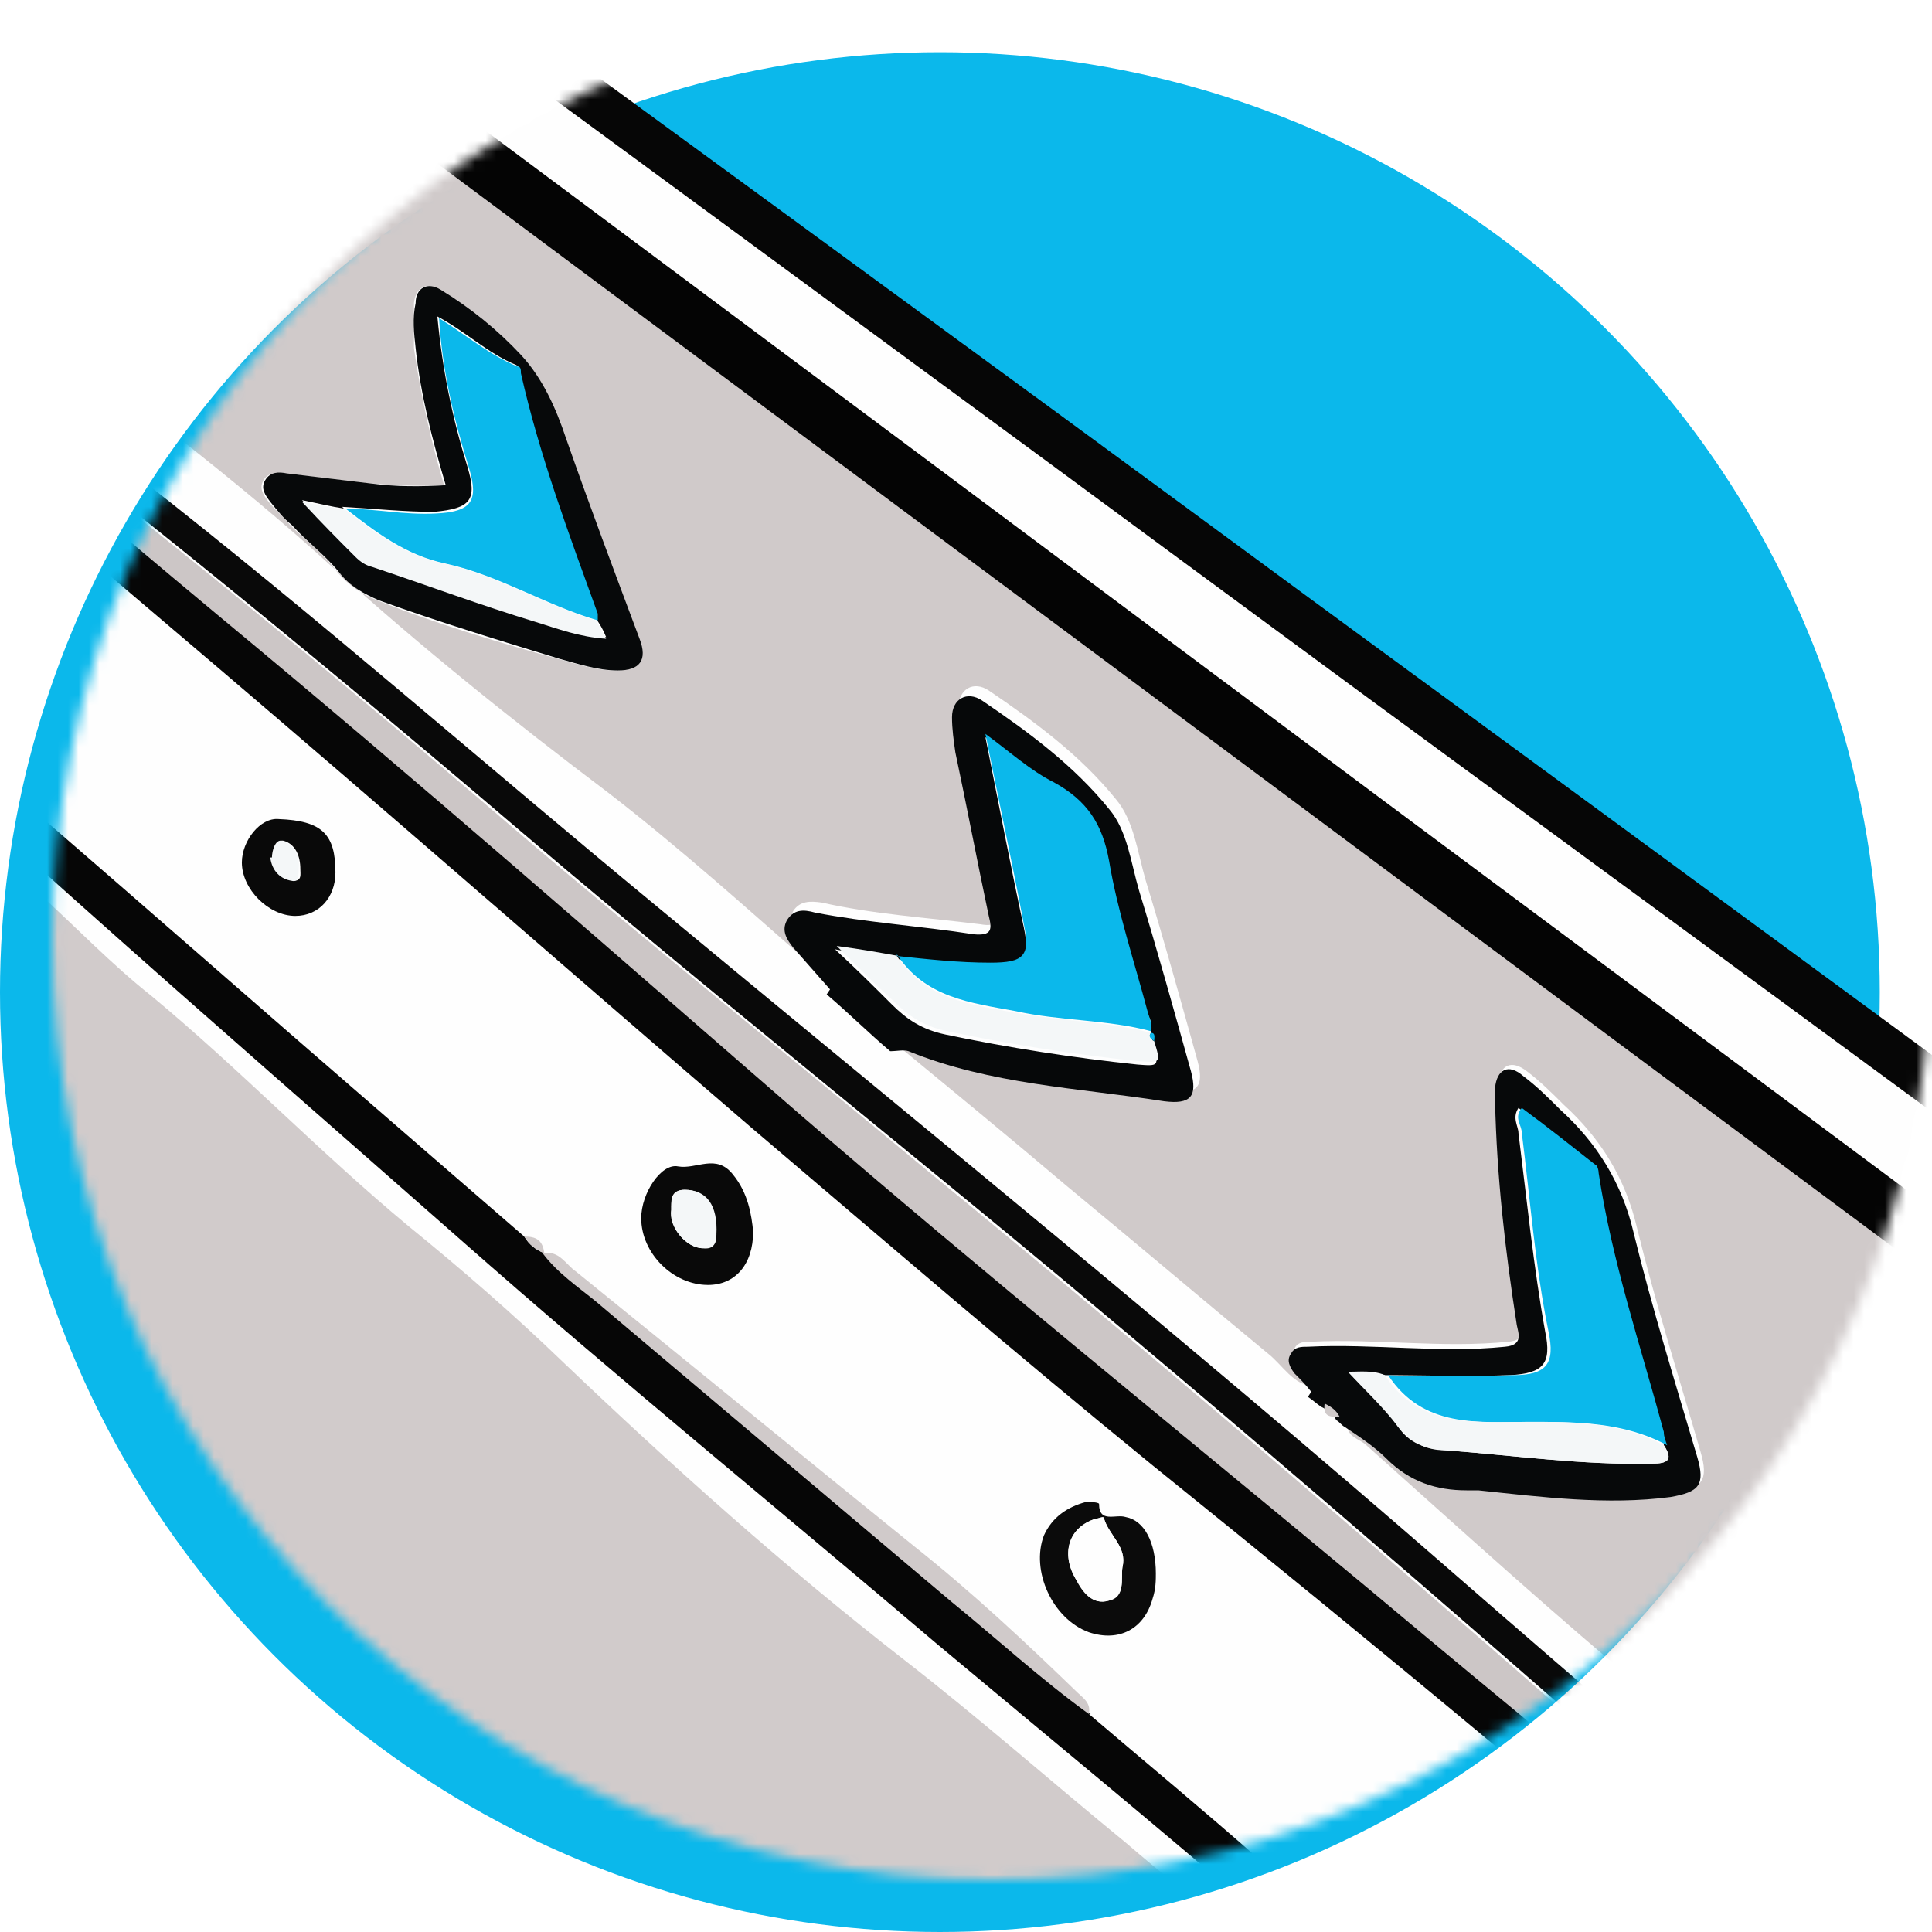 <svg width="185" height="185" viewBox="0 0 185 185" fill="none" xmlns="http://www.w3.org/2000/svg">
<g filter="url(#filter0_d_2557_166124)">
<circle cx="95" cy="90" r="90" fill="#0BB8EB"/>
</g>
<mask id="mask0_2557_166124" style="mask-type:alpha" maskUnits="userSpaceOnUse" x="5" y="0" width="180" height="180">
<circle cx="95" cy="90" r="90" fill="white"/>
</mask>
<g mask="url(#mask0_2557_166124)">
<path d="M301.24 186.52L-25 -52.043V186.52H301.24Z" fill="#FEFEFE"/>
<path d="M236.12 186.52C219.8 186.52 203.48 186.52 187.32 186.52C184.92 186.52 183.8 184.761 182.36 183.482C174.36 176.607 166.52 169.251 158.36 162.536C148.92 154.701 139.96 146.546 130.84 138.392C130.2 137.752 128.76 137.592 129.08 136.153C130.36 137.113 131.96 137.912 133.08 139.191C135.16 141.43 137.88 142.069 140.76 142.229C141.08 142.229 141.56 142.229 141.88 142.229C147.96 142.709 154.04 143.668 160.28 142.869C163 142.549 163.64 141.749 162.84 139.031C160.76 131.836 158.52 124.801 156.76 117.605C155.64 112.808 153.24 108.971 149.72 105.773C148.6 104.654 147.48 103.535 146.2 102.575C144.76 101.456 143.64 101.936 143.48 103.694C143.48 104.174 143.48 104.654 143.48 104.974C143.64 112.169 144.6 119.364 145.56 126.4C145.56 127.359 146.2 128.318 144.44 128.478C138.04 129.118 131.8 128.158 125.56 128.478C124.92 128.478 124.28 128.478 123.96 129.118C123.48 129.757 123.8 130.397 124.28 131.037C124.76 131.676 125.4 132.316 125.88 132.795C123.8 132.635 122.84 130.717 121.4 129.597C115 124.321 108.6 118.884 102.2 113.608C96.92 109.131 91.48 104.654 86.04 100.177C86.04 100.177 86.04 99.857 85.88 99.697C86.52 99.697 87 99.697 87.64 99.697C95.48 102.895 103.96 103.215 112.12 104.494C114.68 104.814 115.32 104.014 114.68 101.616C113.08 95.86 111.48 90.103 109.72 84.347C108.92 81.629 108.6 78.591 106.84 76.512C103.48 72.355 99.16 69.157 94.68 66.119C93.24 65.16 91.8 65.959 91.8 67.718C91.8 68.837 91.8 69.957 92.12 71.076C93.08 76.353 94.2 81.629 95.32 86.746C95.64 88.025 95.64 88.824 93.88 88.504C88.76 87.865 83.64 87.545 78.68 86.426C77.56 86.266 76.6 86.266 75.96 87.225C75.48 88.185 75.96 89.144 76.6 89.784C77.72 91.063 79 92.502 80.12 93.781C79.32 93.941 78.84 93.461 78.36 92.982C71.8 87.225 65.24 81.309 58.2 75.873C49.08 68.997 40.12 61.802 31.64 54.127C22.52 45.813 12.6 38.457 2.84 30.942C-3.88 25.826 -11.24 21.669 -18.12 16.552C-19.08 15.752 -20.2 15.113 -21.16 14.153C-22.12 13.194 -23.24 12.874 -24.52 13.354V-34.934C-23.88 -34.934 -23.56 -34.614 -23.24 -34.295C3.8 -14.148 30.84 5.999 57.72 25.986C90.36 50.29 123 74.594 155.64 98.898C189.72 124.321 223.96 149.744 258.04 175.167C262.36 178.365 267 181.563 271.16 185.081C270.84 185.721 270.2 185.561 269.56 185.561C263 185.561 256.44 185.561 249.88 185.561C246.84 180.924 242.52 177.406 238.2 174.048C236.92 173.089 236.12 173.569 236.12 175.327C236.12 178.845 236.12 182.203 236.44 185.721L236.12 186.52ZM209.88 185.081C210.2 185.081 210.68 185.081 211 185.081C214.2 185.081 214.68 184.122 213.88 181.084C211.8 174.048 210.04 167.173 207.64 160.297C206.04 155.5 205.56 150.224 201.72 146.386C197.88 142.549 193.56 139.351 189.24 136.313C187.96 135.514 186.84 136.313 186.68 137.752C186.68 139.031 186.68 140.47 186.84 141.75C187.96 148.785 189.24 155.98 190.52 163.015C190.84 164.455 190.36 164.614 189.24 164.295C185.88 163.655 182.52 163.015 179.16 162.216C175.8 161.417 172.44 160.297 169.08 159.498C168.12 159.178 167 159.018 166.36 159.977C165.72 160.937 166.36 161.736 167 162.536C167.32 163.016 167.8 163.495 168.28 163.975C171.8 167.812 175.48 171.49 179.16 175.008C181.24 177.086 183.48 178.525 186.2 179.325C194.04 181.883 201.72 184.282 210.04 184.921L209.88 185.081ZM11.8 25.666C15 25.666 15.96 24.706 14.84 22.148C11.64 14.153 8.28 5.999 4.6 -1.836C4.28 -2.316 3.96 -2.795 3.64 -3.115C-0.2 -6.633 -4.52 -9.351 -8.84 -12.229C-9.64 -12.709 -10.6 -13.508 -11.56 -12.709C-12.52 -11.909 -12.2 -10.95 -12.04 -9.831C-10.92 -4.075 -8.52 1.362 -6.28 6.638C-5.32 8.877 -5.32 8.877 -7.88 8.877C-12.2 8.877 -16.36 8.397 -20.68 8.077C-21.8 8.077 -23.08 7.918 -23.72 9.197C-24.36 10.476 -23.24 11.275 -22.44 11.915C-19.88 14.153 -17.48 16.232 -14.92 18.471C-13.16 20.07 -11.24 21.189 -9 21.828C-2.12 24.067 4.92 25.186 11.8 25.826V25.666ZM42.68 46.452C40.12 46.612 37.72 46.452 35.32 46.292C32.6 45.972 30.04 45.653 27.32 45.333C26.52 45.333 25.72 45.173 25.24 45.972C24.76 46.772 25.24 47.411 25.72 48.051C26.36 48.851 27.16 49.49 27.8 50.29C29.24 51.729 31 53.008 32.28 54.767C33.4 56.046 34.52 56.845 36.12 57.485C41.72 59.724 47.64 61.482 53.4 63.081C55.16 63.561 57.08 64.201 59 64.201C61.24 64.201 61.88 63.241 61.08 61.163C58.68 54.767 56.44 48.371 54.04 41.975C52.92 39.097 51.8 36.219 49.72 33.98C47.48 31.582 44.76 29.503 42.04 27.744C40.76 26.945 39.8 27.585 39.64 29.024C39.64 30.463 39.64 31.902 39.64 33.341C40.28 37.818 41.24 42.135 42.52 46.452H42.68Z" fill="#D0CACA"/>
<path d="M-25 61.322C-22.44 62.442 -20.52 64.36 -18.44 66.119C-11.08 72.515 -3.56 78.911 3.64 85.466C7.32 88.824 10.68 92.342 14.52 95.38C23 102.415 30.68 110.41 39.16 117.445C44.28 121.603 49.24 125.92 53.88 130.397C64.44 140.47 75.16 150.064 86.68 159.018C93.88 164.614 100.76 170.69 107.8 176.447C111.32 179.485 115 182.363 118.52 185.401C118.68 185.561 119 185.88 119.48 186.36H-25V61.163V61.322Z" fill="#D1CBCB"/>
<path d="M270.68 186.2C266.52 182.683 262.04 179.485 257.56 176.287C223.48 150.863 189.4 125.44 155.16 100.017C122.52 75.713 89.88 51.409 57.24 27.105C30.2 6.958 3.16 -13.189 -23.72 -33.175C-24.04 -33.495 -24.36 -33.975 -25 -33.815V-40.371C-21.96 -38.932 -19.56 -36.693 -17 -34.774C33.08 2.481 83 39.737 132.92 76.992C178.68 111.05 224.44 145.107 270.2 179.325C273.4 181.723 276.6 184.122 280.28 186.84C276.76 186.52 273.56 187.319 270.52 186.36L270.68 186.2Z" fill="#040404"/>
<path d="M-25 -52.043C-23.72 -52.043 -23.08 -51.084 -22.12 -50.444C-6.44 -39.092 9.08 -27.739 24.76 -16.387C58.2 8.077 91.8 32.541 125.24 57.165C159.96 82.588 194.52 108.012 229.08 133.435C252.6 150.704 276.28 168.132 299.8 185.401C300.12 185.721 300.6 186.04 301.24 186.52C297.4 186.52 294.2 186.84 291 184.441C237.56 145.107 184.12 105.773 130.68 66.599C90.36 36.858 50.04 7.278 9.56 -22.462C-1.48 -30.617 -12.36 -38.772 -23.4 -46.767C-23.88 -47.086 -24.2 -47.726 -25 -47.566V-52.043Z" fill="#060606"/>
<path d="M172.92 186.52C171.64 186.52 170.52 186.52 169.24 186.52C167.8 186.68 166.52 186.04 165.4 185.241C157.56 179.005 149.88 172.769 142.2 166.373C131.64 157.579 121.08 148.945 110.36 140.31C97.4 129.757 84.6 118.725 71.8 107.852C54.68 93.141 37.72 78.271 20.44 63.561C5.4 50.769 -9.8 37.978 -24.36 24.706C-24.68 24.387 -25 24.227 -25.32 24.067C-25.32 23.108 -25.32 21.988 -25.32 21.029C-24.68 20.23 -24.52 21.189 -24.04 21.349C-23.24 21.668 -22.92 22.788 -21.8 22.628C-21.64 23.587 -20.84 24.067 -19.88 24.227C-20.2 24.706 -19.88 24.866 -19.4 24.547C-19.24 25.346 -18.76 25.826 -17.8 25.666C-17.96 26.625 -17.32 26.625 -16.68 26.785C-16.68 27.105 -16.68 27.105 -16.2 27.105C-16.04 27.265 -15.88 27.584 -15.72 27.744C-3.24 37.978 8.92 48.371 21.24 58.764C39.96 74.274 58.2 90.263 76.6 106.253C94.36 121.763 112.6 136.473 130.84 151.503C144.76 163.175 158.84 174.688 172.92 186.2V186.52Z" fill="#060606"/>
<path d="M104.28 164.135C109.72 168.772 115.32 173.409 120.76 178.205C123.96 180.924 127 183.642 130.36 186.52C127 186.68 124.44 186.68 121.72 184.281C111.16 175.167 100.44 166.373 89.72 157.419C74.52 144.468 59.16 131.996 44.12 118.725C31.96 108.012 19.64 97.299 7.64 86.586C-1 78.911 -9.32 71.076 -17.8 63.401C-20.2 61.322 -22.6 59.244 -25 57.165C-25 56.206 -25 55.087 -25 54.127C-22.92 55.087 -21.16 56.685 -19.24 58.124C-11.24 64.36 -3.88 71.396 3.8 78.111C14.52 87.385 25.08 96.659 35.8 105.933C40.6 110.09 45.4 114.248 50.2 118.405C50.68 119.204 51.32 119.684 52.12 120.004C53.56 121.763 55.48 123.042 57.24 124.641C68.6 134.234 79.8 143.828 91.32 153.422C95.64 157.099 99.96 160.777 104.44 164.135H104.28Z" fill="#060606"/>
<path d="M-25 17.351C-24.52 16.872 -24.36 17.351 -24.04 17.511C-11.56 26.945 1.08 36.219 13.4 45.813C30.2 58.924 46.36 73.155 62.84 86.746C88.12 107.692 113.72 128.478 138.52 150.064C152.28 162.056 166.04 173.888 180.12 185.401C180.44 185.721 180.76 185.88 181.4 186.52C179.32 186.52 177.72 187 176.12 186.04C175.64 185.561 175.16 185.081 174.68 184.601C167 178.046 159.16 171.81 151.48 165.094C131 147.186 110.36 129.438 89.24 112.169C75.8 101.136 62.36 90.263 49.24 79.071C28.44 61.322 7.32 44.214 -14.44 27.744C-14.92 27.425 -15.24 26.625 -16.04 27.105C-16.04 27.105 -15.72 26.785 -16.04 26.625C-16.04 26.625 -16.36 26.625 -16.52 26.625C-16.52 25.826 -17.16 25.666 -17.64 25.506C-17.96 24.866 -18.44 24.387 -19.24 24.387C-19.24 24.067 -19.24 23.907 -19.72 23.907C-20.2 23.108 -20.84 22.628 -21.64 22.308C-22.6 21.029 -23.88 20.229 -25.16 19.27V17.032L-25 17.351Z" fill="#090909"/>
<path d="M-25 19.59C-23.72 20.549 -22.44 21.349 -21.48 22.628C-22.6 22.788 -22.92 21.669 -23.72 21.349C-24.2 21.349 -24.36 20.23 -25 21.029V19.43V19.59Z" fill="#CCC6C6"/>
<path d="M-16.2 27.265C-15.4 26.785 -14.92 27.585 -14.6 27.904C7.16 44.374 28.44 61.482 49.08 79.231C62.2 90.423 75.8 101.296 89.08 112.329C110.2 129.597 130.84 147.346 151.32 165.254C159 171.97 166.84 178.205 174.52 184.761C175 185.241 175.48 185.721 175.96 186.2C175 187.16 173.88 186.52 172.76 186.52C158.68 175.008 144.6 163.495 130.68 151.823C112.6 136.793 94.2 121.923 76.44 106.573C58.04 90.583 39.8 74.594 21.08 59.084C8.76 48.851 -3.4 38.297 -15.88 28.064C-16.04 27.904 -16.2 27.585 -16.36 27.425L-16.2 27.265Z" fill="#CCC6C6"/>
<path d="M79.48 94.74C78.36 93.461 77.08 92.022 75.96 90.743C75.32 89.944 74.84 89.144 75.32 88.185C75.96 87.066 76.92 87.066 78.04 87.385C83 88.345 88.12 88.665 93.24 89.464C95 89.624 95 88.984 94.68 87.705C93.56 82.428 92.6 77.312 91.48 72.035C91.32 70.916 91.16 69.797 91.16 68.678C91.16 66.919 92.6 66.119 94.04 67.079C98.52 70.117 102.84 73.315 106.2 77.472C107.96 79.55 108.28 82.588 109.08 85.307C110.84 91.063 112.44 96.819 114.04 102.575C114.68 104.974 114.04 105.773 111.48 105.453C103.32 104.174 94.84 103.854 87 100.657C86.52 100.497 85.88 100.657 85.24 100.657C83.16 98.898 81.24 96.979 79.16 95.22L79.48 94.74ZM110.2 98.898C110.36 98.258 110.2 97.619 109.88 97.139C108.6 92.342 107 87.545 106.2 82.748C105.56 79.071 104.12 76.832 100.92 75.233C98.68 74.114 96.76 72.355 94.36 70.596C95.64 76.992 96.76 82.908 98.04 88.824C98.68 91.862 98.04 92.662 94.84 92.502C91.8 92.502 88.92 92.022 85.88 91.862C84.12 91.543 82.36 91.383 79.96 90.903C82.04 92.822 83.8 94.581 85.4 96.18C86.84 97.619 88.28 98.578 90.52 99.058C96.6 100.337 102.84 101.296 108.92 101.936C111 102.096 111 102.096 110.36 100.017C110.36 99.697 110.36 99.218 110.04 99.218L110.2 98.898Z" fill="#060809"/>
<path d="M125.56 133.275C125.08 132.635 124.44 131.996 123.96 131.516C123.48 130.877 123.16 130.237 123.64 129.597C123.96 128.958 124.6 128.958 125.24 128.958C131.48 128.638 137.88 129.597 144.12 128.958C145.88 128.798 145.4 127.679 145.24 126.879C144.12 119.684 143.32 112.649 143.16 105.453C143.16 104.974 143.16 104.494 143.16 104.174C143.32 102.415 144.44 101.776 145.88 103.055C147.16 104.014 148.28 105.134 149.4 106.253C152.92 109.451 155.32 113.288 156.44 118.085C158.2 125.28 160.44 132.476 162.52 139.511C163.32 142.229 162.68 142.869 159.96 143.348C153.88 144.148 147.64 143.348 141.56 142.709C141.24 142.709 140.76 142.709 140.44 142.709C137.56 142.709 135 141.909 132.76 139.671C131.64 138.552 130.2 137.592 128.76 136.633C128.44 136.473 128.28 136.153 127.96 135.993C127.64 135.354 127.16 135.034 126.52 134.714C126.04 134.394 125.72 134.075 125.24 133.755L125.56 133.275ZM132.6 131.676C131.48 131.196 130.2 131.356 129.08 131.356C130.84 133.115 132.6 134.714 133.88 136.633C135 138.232 136.44 138.711 138.36 138.871C144.92 139.351 151.48 140.31 158.2 140.151C159.64 140.151 160.28 139.831 159.32 138.392C159.32 137.912 159.32 137.592 159 137.113C156.76 128.958 154.04 120.803 152.76 112.329C152.76 112.009 152.76 111.689 152.44 111.529C150.04 109.771 147.8 107.852 145.4 106.093C144.76 107.052 145.4 107.852 145.4 108.491C146.2 114.887 146.84 121.283 147.96 127.519C148.6 130.557 147.8 131.516 144.6 131.676C140.44 131.836 136.44 131.676 132.28 131.676H132.6Z" fill="#07090A"/>
<path d="M104.28 164.135C99.64 160.777 95.48 156.939 91.16 153.422C79.8 143.828 68.44 134.234 57.08 124.641C55.32 123.202 53.4 121.922 51.96 120.004C53.56 119.684 54.2 121.123 55.16 121.763C66.04 130.557 76.76 139.351 87.64 148.145C93.08 152.462 98.2 157.259 103.16 162.056C103.64 162.536 104.44 163.015 104.28 163.975V164.135Z" fill="#D0CACA"/>
<path d="M72.12 117.925C72.12 121.123 70.36 123.042 67.8 123.042C64.44 123.042 61.4 120.004 61.4 116.646C61.4 114.248 63.32 111.369 64.92 111.689C66.68 112.009 68.6 110.41 70.2 112.489C71.64 114.247 71.96 116.326 72.12 117.925ZM68.6 118.245C68.6 115.367 67.48 113.928 65.56 113.928C64.12 113.928 64.28 115.047 64.28 115.846C64.12 117.605 65.72 119.524 67.32 119.524C68.44 119.524 68.6 118.884 68.6 118.245Z" fill="#090909"/>
<path d="M110.68 150.544C110.68 151.343 110.68 152.143 110.36 153.102C109.56 155.98 107.16 157.259 104.28 156.3C100.76 155.021 98.68 150.384 99.96 147.026C100.76 145.267 102.2 144.308 103.96 143.828C104.44 143.828 105.08 143.828 105.24 143.988C105.24 145.907 106.84 144.947 107.8 145.267C109.56 145.587 110.68 147.666 110.68 150.704V150.544ZM107.48 150.064C107.96 148.145 106.2 147.026 105.72 145.427C105.72 145.107 105.24 145.427 104.92 145.427C102.36 146.227 101.56 148.625 103 151.183C103.8 152.462 104.6 153.742 106.2 153.262C107.8 152.782 107.32 151.183 107.48 150.064Z" fill="#0B0B0B"/>
<path d="M132.76 176.926C132.76 173.569 135 171.49 138.04 171.81C138.84 171.81 139.64 171.81 139.96 172.769C140.12 173.409 140.44 173.249 140.92 173.249C142.52 173.249 143.16 174.048 143.32 175.327C143.64 177.086 143.32 178.845 142.68 180.604C141.08 183.802 136.92 184.282 134.36 181.403C133.24 180.124 132.76 178.685 132.76 177.086V176.926ZM138.68 173.569C136.44 173.569 135.64 174.208 135.48 176.287C135.48 178.365 136.6 179.964 138.2 180.124C139.64 180.124 140.44 179.165 140.44 176.127C140.44 175.168 140.92 173.249 138.84 173.569H138.68Z" fill="#0B0B0B"/>
<path d="M236.12 186.52C235.8 183.162 235.64 179.645 235.8 176.127C235.8 174.368 236.6 173.888 237.88 174.848C242.2 178.205 246.36 181.723 249.56 186.36C248.12 186.36 246.68 186.36 245.24 186.36C243.16 183.482 240.6 180.764 238.04 177.726C238.36 180.924 238.68 183.642 238.84 186.36C237.88 186.36 237.08 186.36 236.12 186.36V186.52Z" fill="#070A0B"/>
<path d="M32.12 83.548C32.12 85.946 30.52 87.705 28.28 87.705C25.72 87.705 23.16 85.147 23.16 82.588C23.16 80.51 24.92 78.271 26.68 78.431C30.84 78.591 32.12 79.87 32.12 83.548ZM26.04 82.109C26.04 83.388 27 84.028 28.12 84.347C28.92 84.347 28.76 83.708 28.76 83.228C28.76 81.949 28.28 80.829 27.16 80.51C26.52 80.35 26.36 81.469 26.2 82.109H26.04Z" fill="#090909"/>
<path d="M-4.84 53.328C-4.84 55.086 -5.48 56.526 -7.24 57.165C-9.16 57.805 -10.76 57.165 -12.2 55.886C-13.48 54.607 -13.8 53.168 -13 51.569C-12.52 50.45 -11.88 49.49 -10.44 49.81C-9.96 49.81 -9.8 49.65 -9.48 49.33C-7.56 47.891 -6.12 48.371 -5.32 50.609C-5 51.409 -4.84 52.368 -4.84 53.168V53.328ZM-8.2 53.168C-8.2 51.729 -9 51.249 -10.12 51.249C-11.08 51.249 -11.08 52.048 -11.08 52.688C-11.08 53.807 -10.28 54.287 -9.16 54.447C-8.2 54.447 -8.2 53.807 -8.2 53.168Z" fill="#0B0B0B"/>
<path d="M238.84 186.52C238.52 183.802 238.36 181.084 238.04 177.886C240.76 180.924 243.16 183.642 245.24 186.52C243.16 186.52 240.92 186.52 238.84 186.52Z" fill="#0BB8EB"/>
<path d="M50.2 118.405C50.68 119.204 51.32 119.684 52.12 120.004C51.96 118.725 51.32 118.405 50.2 118.405Z" fill="#D0CACA"/>
<path d="M126.84 134.394C127.48 134.714 127.96 135.034 128.28 135.673C127.32 135.673 126.68 135.673 126.84 134.394Z" fill="#D0CACA"/>
<path d="M209.88 185.081C201.72 184.441 193.88 182.043 186.04 179.485C183.32 178.525 181.08 177.086 179 175.167C175.32 171.49 171.64 167.972 168.12 164.135C167.64 163.655 167.32 163.175 166.84 162.696C166.2 161.896 165.56 161.097 166.2 160.137C166.84 159.018 167.96 159.338 168.92 159.658C172.28 160.617 175.64 161.576 179 162.376C182.36 163.175 185.72 163.815 189.08 164.454C190.2 164.614 190.68 164.454 190.36 163.175C189.08 156.14 187.8 148.945 186.68 141.909C186.52 140.63 186.36 139.191 186.52 137.912C186.52 136.473 187.8 135.673 189.08 136.473C193.56 139.511 197.88 142.709 201.56 146.546C205.4 150.384 205.88 155.66 207.48 160.457C209.72 167.333 211.64 174.368 213.72 181.243C214.68 184.281 214.04 185.081 210.84 185.241C210.52 185.241 210.04 185.241 209.72 185.241L209.88 185.081ZM175.32 164.295C174.04 163.975 172.76 163.495 170.84 163.015C174.84 167.493 178.68 171.33 182.68 175.167C183 175.487 183.48 175.647 183.96 175.807C188.28 177.246 192.44 178.845 196.92 179.964C201.4 181.084 206.04 182.203 210.84 182.363C210.84 181.723 210.84 181.084 210.36 180.604C208.76 175.008 207.16 169.411 205.56 163.815C204.6 160.617 203.48 157.419 203 154.221C202.36 150.384 200.92 147.186 197.24 145.267C195 144.148 193.08 142.549 191 141.11C190.52 140.79 190.2 140.31 189.4 140.47C189.72 144.468 190.52 148.465 191.16 152.303C191.8 156.14 192.6 160.137 193.24 163.975C193.72 166.533 192.92 167.333 190.36 167.173C189.24 167.173 188.12 167.013 187.16 166.853C183.16 166.053 179.16 165.254 175.16 164.454L175.32 164.295Z" fill="#080909"/>
<path d="M11.8 25.666C4.92 25.026 -2.12 23.907 -9 21.669C-11.24 21.029 -13.16 19.75 -14.92 18.311C-17.48 16.072 -20.04 13.993 -22.44 11.755C-23.24 11.115 -24.2 10.156 -23.72 9.037C-23.08 7.758 -21.8 7.918 -20.68 7.918C-16.36 8.237 -12.2 8.717 -7.88 8.717C-5.48 8.717 -5.48 8.717 -6.28 6.479C-8.52 1.042 -10.92 -4.234 -12.04 -9.991C-12.2 -10.95 -12.68 -12.069 -11.56 -12.869C-10.44 -13.668 -9.64 -12.869 -8.84 -12.389C-4.52 -9.511 -0.2 -6.953 3.64 -3.275C4.12 -2.795 4.44 -2.476 4.6 -1.996C8.44 5.839 11.64 13.994 14.84 21.988C15.96 24.547 14.84 25.666 11.8 25.506L11.8 25.666ZM11.8 21.828C8.76 13.994 5.4 6.319 2.84 -1.676C2.84 -1.996 2.52 -2.316 2.36 -2.476C-1.32 -4.714 -5 -6.793 -9 -9.191C-8.84 -8.232 -8.68 -7.752 -8.52 -7.113C-7.08 -1.996 -4.84 2.961 -2.92 7.918C-1.96 10.316 -2.44 10.956 -5 11.275C-8.52 11.755 -11.88 11.275 -15.4 11.275C-16.68 11.275 -18.12 10.956 -19.4 10.796C-17.32 13.034 -15.24 14.953 -13 16.872C-11.24 18.471 -9.16 19.27 -6.92 19.91C-1.16 21.509 4.6 22.628 10.52 22.948C11.16 22.948 12.92 23.587 11.64 21.669L11.8 21.828Z" fill="#070A0B"/>
<path d="M42.68 46.452C41.4 42.135 40.28 37.818 39.8 33.341C39.64 31.902 39.48 30.463 39.8 29.024C39.8 27.585 40.92 26.945 42.2 27.744C45.08 29.503 47.64 31.582 49.88 33.98C51.96 36.219 53.24 39.097 54.2 41.975C56.44 48.371 58.84 54.767 61.24 61.163C62.04 63.241 61.24 64.201 59.16 64.201C57.24 64.201 55.32 63.561 53.56 63.081C47.8 61.322 42.04 59.563 36.28 57.485C34.84 56.845 33.56 56.206 32.44 54.767C31.16 53.168 29.4 51.889 27.96 50.29C27.16 49.65 26.52 48.85 25.88 48.051C25.4 47.411 24.92 46.772 25.4 45.972C25.88 45.173 26.68 45.173 27.48 45.333C30.2 45.653 32.76 45.972 35.48 46.292C37.88 46.612 40.28 46.612 42.84 46.452L42.68 46.452ZM32.92 48.691C31.8 48.531 30.52 48.211 28.92 47.891C30.84 49.81 32.44 51.409 34.04 53.168C34.52 53.647 35 53.967 35.64 54.127C40.92 55.886 46.04 57.805 51.32 59.404C53.4 60.043 55.64 60.843 58.04 61.003C57.72 60.203 57.4 59.723 57.08 59.244C57.08 59.084 57.08 58.924 57.08 58.604C54.36 51.089 51.48 43.414 49.72 35.579C49.72 35.26 49.72 35.1 49.4 34.94C46.68 33.82 44.6 31.742 41.88 30.303C42.36 35.419 43.32 40.056 44.76 44.693C45.72 47.891 45.08 48.691 41.56 49.011C38.68 49.011 35.64 48.691 32.76 48.531L32.92 48.691Z" fill="#07090A"/>
<path d="M-21.48 22.628C-20.68 22.948 -20.04 23.427 -19.56 24.227C-20.68 24.227 -21.32 23.747 -21.48 22.628Z" fill="#CCC6C6"/>
<path d="M-19.24 24.547C-18.44 24.547 -17.96 25.186 -17.64 25.666C-18.6 25.666 -19.08 25.346 -19.24 24.547Z" fill="#CCC6C6"/>
<path d="M-17.64 25.666C-17.16 25.986 -16.36 25.986 -16.52 26.785C-17.16 26.625 -17.96 26.625 -17.64 25.666Z" fill="#CCC6C6"/>
<path d="M-19.56 24.227C-19.24 24.227 -19.08 24.227 -19.08 24.706C-19.56 24.866 -19.72 24.706 -19.56 24.227Z" fill="#CCC6C6"/>
<path d="M-16.52 26.945C-16.52 26.945 -16.2 26.945 -16.04 26.945C-15.72 26.945 -16.04 27.265 -16.04 27.425C-16.36 27.425 -16.52 27.425 -16.52 26.945Z" fill="#CCC6C6"/>
<path d="M85.88 91.543C88.92 91.862 91.8 92.182 94.84 92.182C98.04 92.182 98.68 91.543 98.04 88.504C96.92 82.588 95.64 76.672 94.36 70.276C96.76 72.035 98.68 73.794 100.92 74.913C104.12 76.672 105.56 78.911 106.2 82.428C107 87.225 108.6 92.022 109.88 96.819C110.04 97.459 110.36 97.938 110.2 98.738C106.04 97.618 101.56 97.778 97.24 96.819C92.92 96.019 88.6 95.54 85.88 91.383V91.543Z" fill="#0BB8EB"/>
<path d="M85.88 91.543C88.6 95.7 92.92 96.18 97.24 96.979C101.56 97.778 105.88 97.778 110.2 98.898C109.88 99.377 110.2 99.537 110.52 99.697C111.16 101.776 111.16 101.776 109.08 101.616C102.84 100.976 96.76 100.017 90.68 98.738C88.44 98.258 87 97.299 85.56 95.86C83.8 94.261 82.2 92.662 80.12 90.583C82.52 90.903 84.28 91.223 86.04 91.543H85.88Z" fill="#F4F7F8"/>
<path d="M110.52 99.697C110.36 99.537 109.88 99.377 110.2 98.898C110.68 98.898 110.52 99.377 110.52 99.697Z" fill="#0BB8EB"/>
<path d="M132.6 131.676C136.76 131.836 140.76 131.836 144.92 131.676C148.12 131.676 148.92 130.557 148.28 127.519C147 121.283 146.52 114.727 145.72 108.491C145.72 107.692 144.92 107.052 145.72 106.093C148.12 107.852 150.52 109.771 152.76 111.529C152.92 111.529 153.08 112.009 153.08 112.329C154.36 120.803 157.08 128.798 159.32 137.113C159.32 137.592 159.48 137.912 159.64 138.392C155.48 136.153 151 136.153 146.52 136.153C141.56 136.153 136.28 136.793 132.92 131.676L132.6 131.676Z" fill="#0BB8EB"/>
<path d="M132.6 131.676C135.96 136.793 141.24 136.153 146.2 136.153C150.68 136.153 155.16 136.153 159.32 138.392C160.28 139.831 159.64 140.151 158.2 140.151C151.48 140.31 144.92 139.351 138.36 138.871C136.44 138.871 135.16 138.072 133.88 136.633C132.44 134.714 130.68 133.115 129.08 131.356C130.2 131.356 131.48 131.356 132.6 131.676Z" fill="#F4F7F8"/>
<path d="M68.6 118.245C68.6 118.884 68.44 119.684 67.32 119.524C65.72 119.524 63.96 117.445 64.28 115.846C64.28 115.047 64.28 113.928 65.56 113.928C67.64 113.928 68.76 115.367 68.6 118.245Z" fill="#F4F7F8"/>
<path d="M107.48 150.064C107.32 151.183 107.8 152.942 106.2 153.262C104.6 153.742 103.64 152.462 103 151.183C101.56 148.785 102.36 146.227 104.92 145.427C105.24 145.427 105.72 145.107 105.72 145.427C106.2 147.026 107.96 148.145 107.48 150.064Z" fill="#FEFEFE"/>
<path d="M138.68 173.569C140.92 173.249 140.28 175.008 140.28 176.127C140.28 179.005 139.48 180.124 138.04 180.124C136.44 180.124 135.32 178.365 135.32 176.287C135.32 174.368 136.28 173.568 138.52 173.568L138.68 173.569Z" fill="#F4F7F8"/>
<path d="M26.04 82.109C26.04 81.469 26.36 80.35 27 80.51C28.12 80.83 28.76 81.949 28.6 83.228C28.6 83.708 28.6 84.507 27.96 84.347C26.84 84.187 26.04 83.388 25.88 82.109L26.04 82.109Z" fill="#F4F7F8"/>
<path d="M-8.2 53.168C-8.2 53.807 -8.2 54.447 -9.16 54.447C-10.12 54.447 -10.92 53.807 -11.08 52.688C-11.08 52.048 -11.08 51.249 -10.12 51.249C-9 51.249 -8.04 51.889 -8.2 53.168Z" fill="#F4F7F8"/>
<path d="M175.32 164.295C179.32 165.094 183.32 165.894 187.32 166.693C188.44 166.853 189.4 167.013 190.52 167.013C193.08 167.013 193.88 166.373 193.4 163.815C192.76 159.978 191.96 155.98 191.32 152.143C190.68 148.145 189.72 144.308 189.56 140.31C190.36 140.151 190.68 140.63 191.16 140.95C193.24 142.389 195.16 143.988 197.4 145.107C201.24 147.026 202.52 150.064 203.16 154.061C203.8 157.259 204.92 160.457 205.72 163.655C207.32 169.251 208.92 174.848 210.52 180.444C208.92 179.964 207.32 179.645 205.72 179.165C199.64 177.086 193.56 175.008 187.16 174.208C186.36 174.208 185.72 173.728 185.24 173.089C182.2 169.891 178.84 167.013 175.48 164.295L175.32 164.295Z" fill="#0BB9EC"/>
<path d="M175.32 164.295C178.84 167.013 182.2 169.891 185.08 173.089C185.72 173.728 186.36 174.048 187 174.208C193.4 175.008 199.48 177.246 205.56 179.165C207.16 179.645 208.76 180.124 210.36 180.444C210.68 180.924 210.84 181.403 210.84 182.203C206.04 182.043 201.56 180.924 196.92 179.804C192.6 178.685 188.28 177.246 183.96 175.647C183.48 175.487 183 175.327 182.68 175.008C178.68 171.33 174.84 167.333 170.84 162.856C172.6 163.335 173.88 163.815 175.32 164.135L175.32 164.295Z" fill="#F4F7F8"/>
<path d="M-15.4 11.275C-11.88 11.275 -8.52 11.755 -5 11.275C-2.44 10.956 -1.96 10.316 -2.92 7.918C-4.84 2.961 -7.08 -1.836 -8.52 -7.113C-8.68 -7.752 -8.84 -8.392 -9 -9.191C-5 -6.793 -1.32 -4.714 2.36 -2.476C2.52 -2.476 2.84 -1.996 2.84 -1.676C5.4 6.319 8.76 13.994 11.8 21.828C9.72 21.189 7.8 20.07 5.56 19.91C1.08 19.59 -3.08 18.311 -7.4 17.191C-8.52 16.872 -9.48 16.552 -10.28 15.752C-12.04 14.153 -13.8 12.714 -15.56 11.275L-15.4 11.275Z" fill="#0BB8EB"/>
<path d="M-15.4 11.275C-13.64 12.714 -11.88 14.313 -10.12 15.752C-9.32 16.552 -8.36 16.872 -7.24 17.191C-2.92 18.311 1.24 19.59 5.72 19.91C7.96 19.91 9.88 21.189 11.96 21.828C13.08 23.747 11.48 23.108 10.84 23.108C4.92 22.628 -0.84 21.509 -6.6 20.07C-9 19.43 -10.92 18.471 -12.68 17.032C-14.92 15.113 -17 13.354 -19.08 10.956C-17.8 10.956 -16.36 11.275 -15.08 11.435L-15.4 11.275Z" fill="#F4F7F8"/>
<path d="M32.92 48.691C35.8 48.691 38.68 49.33 41.72 49.17C45.08 49.011 45.88 48.051 44.92 44.853C43.48 40.216 42.36 35.579 42.04 30.463C44.6 32.062 46.84 33.98 49.56 35.1C49.88 35.1 49.88 35.419 49.88 35.739C51.64 43.574 54.52 51.249 57.24 58.764C57.24 58.924 57.24 59.084 57.24 59.404C52.28 57.965 47.8 55.087 42.68 53.967C38.84 53.168 35.96 50.929 33.08 48.691L32.92 48.691Z" fill="#0BB8EB"/>
<path d="M32.92 48.691C35.8 50.929 38.68 53.168 42.52 53.967C47.64 55.087 52.12 57.965 57.08 59.404C57.4 59.883 57.56 60.363 58.04 61.163C55.48 61.003 53.4 60.203 51.32 59.564C46.04 57.965 40.92 56.046 35.64 54.287C35 54.127 34.52 53.807 34.04 53.328C32.44 51.729 30.84 50.13 28.92 48.051C30.52 48.371 31.8 48.531 32.92 48.851V48.691Z" fill="#F4F7F8"/>
</g>
<defs>
<filter id="filter0_d_2557_166124" x="0" y="0" width="185" height="185" filterUnits="userSpaceOnUse" color-interpolation-filters="sRGB">
<feFlood flood-opacity="0" result="BackgroundImageFix"/>
<feColorMatrix in="SourceAlpha" type="matrix" values="0 0 0 0 0 0 0 0 0 0 0 0 0 0 0 0 0 0 127 0" result="hardAlpha"/>
<feOffset dx="-5" dy="5"/>
<feComposite in2="hardAlpha" operator="out"/>
<feColorMatrix type="matrix" values="0 0 0 0 0 0 0 0 0 0 0 0 0 0 0 0 0 0 1 0"/>
<feBlend mode="normal" in2="BackgroundImageFix" result="effect1_dropShadow_2557_166124"/>
<feBlend mode="normal" in="SourceGraphic" in2="effect1_dropShadow_2557_166124" result="shape"/>
</filter>
</defs>
</svg>

